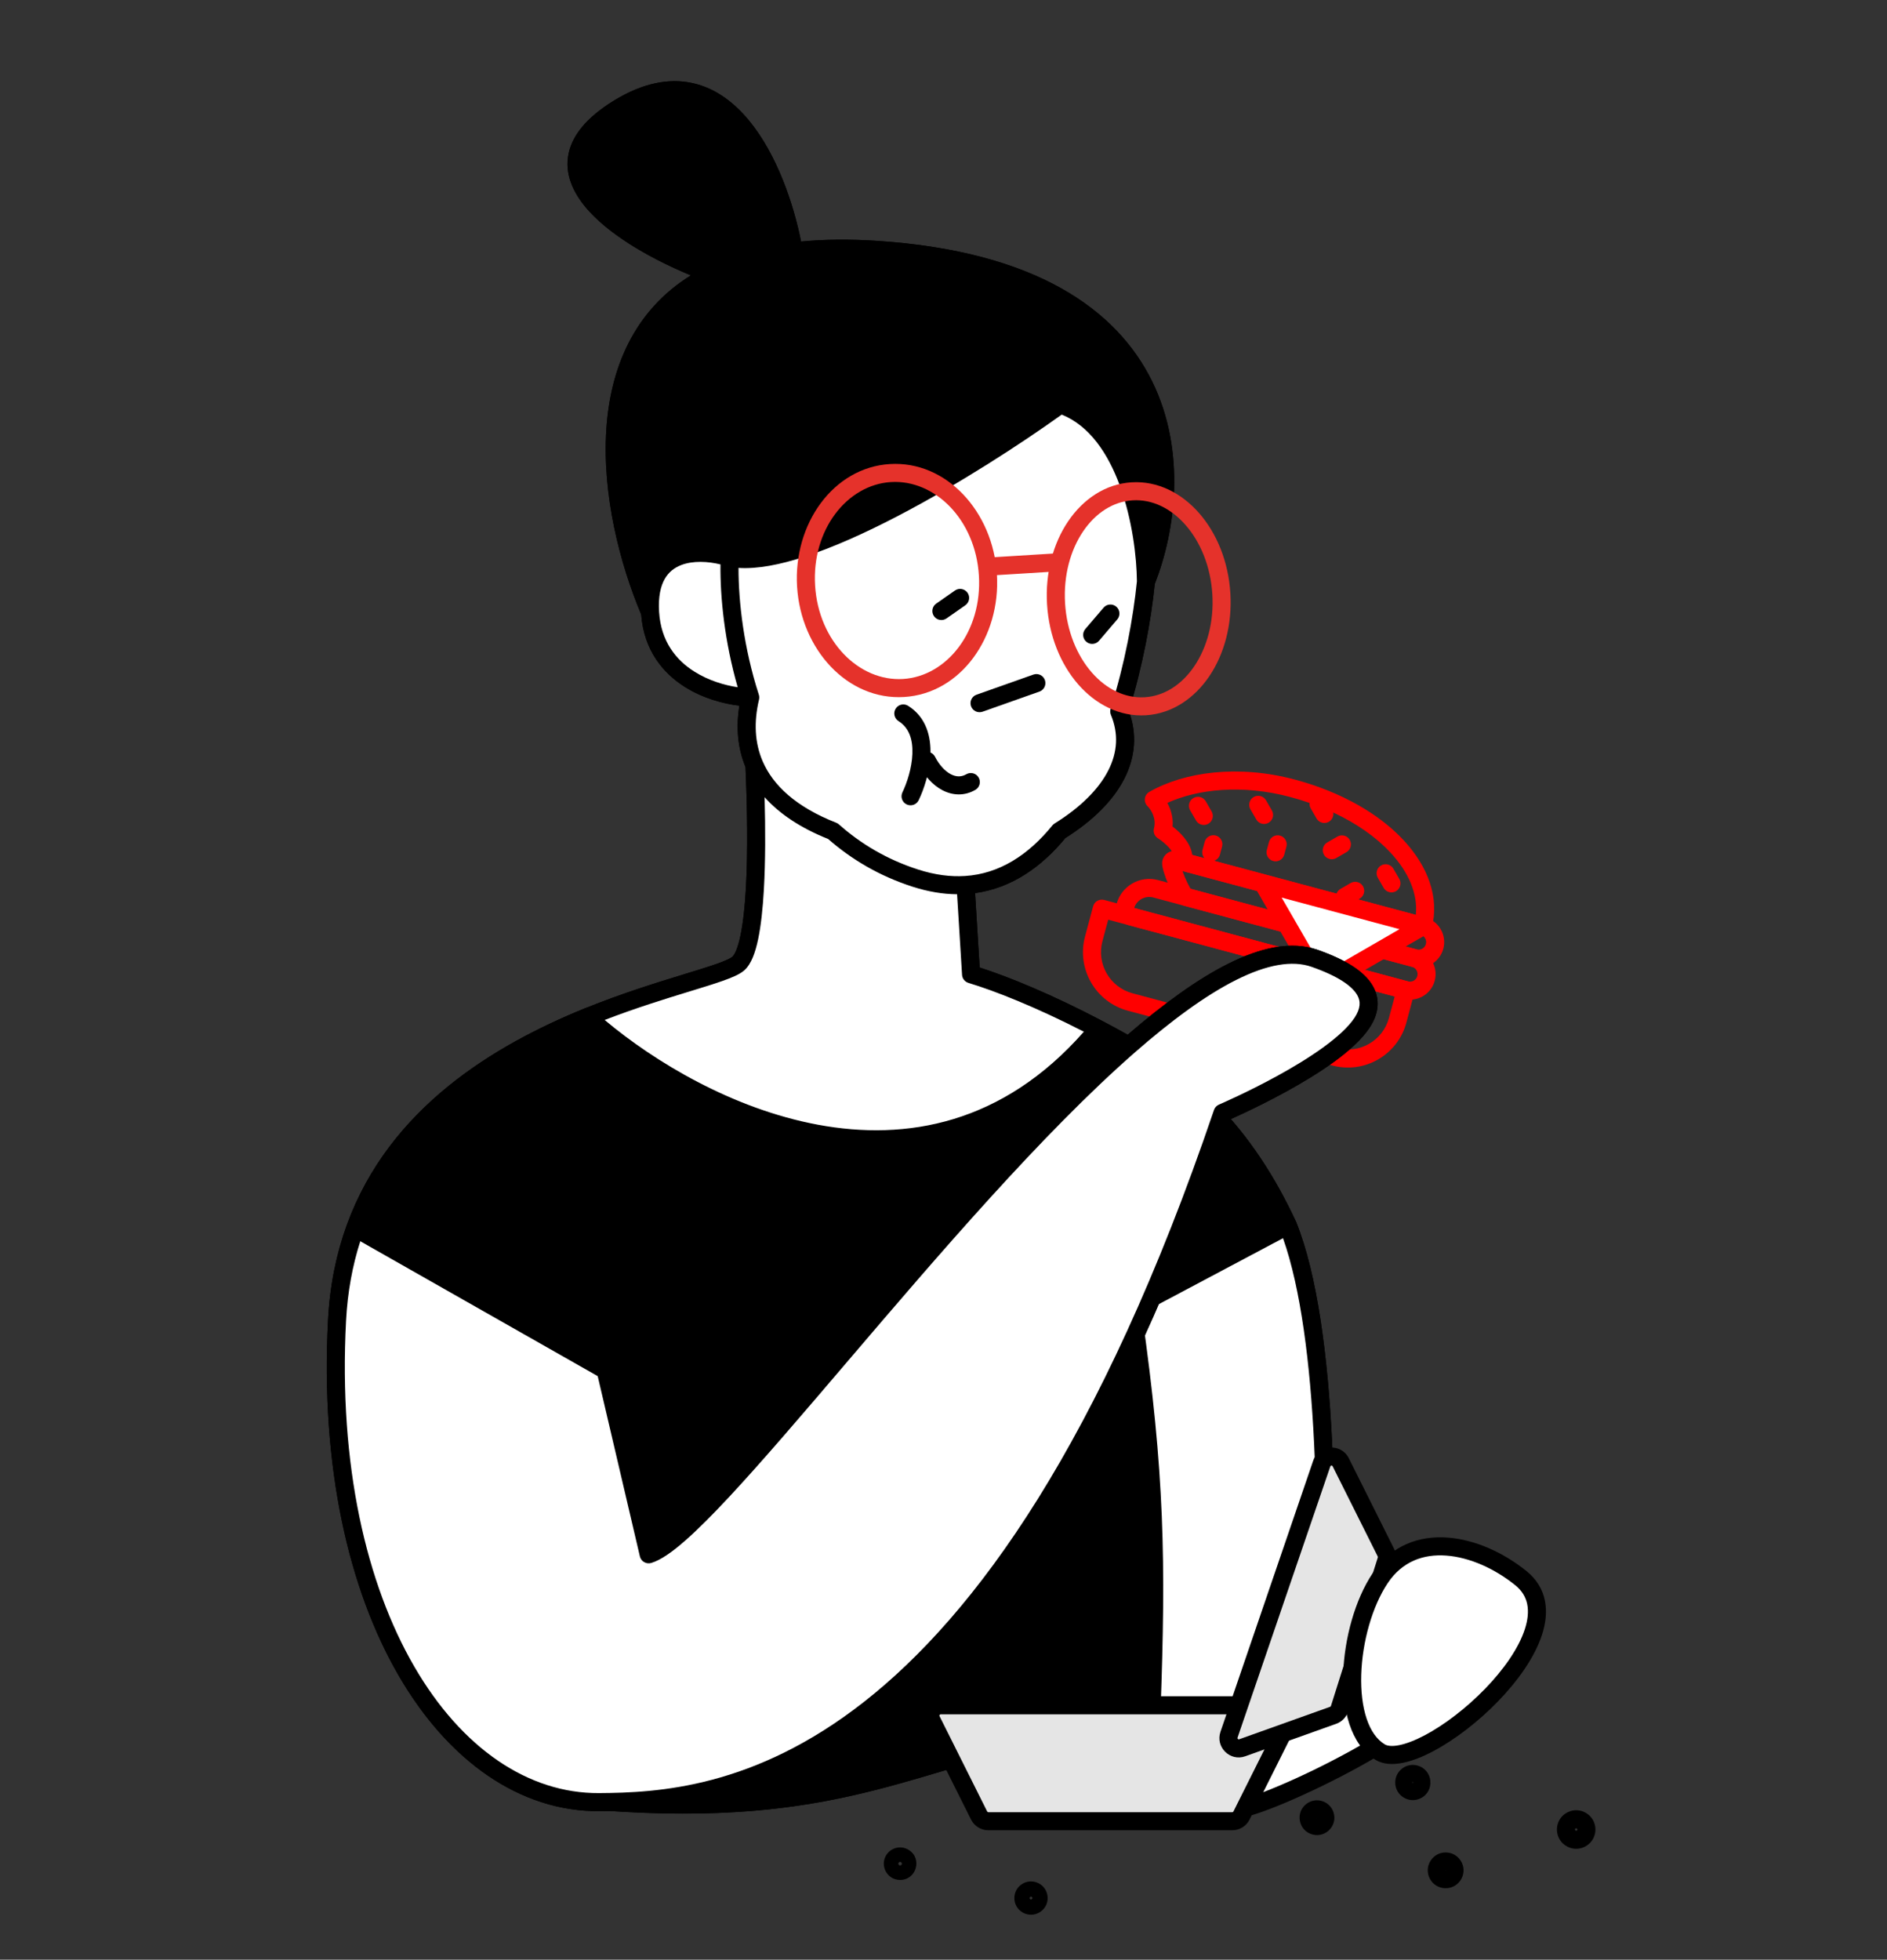 <svg width="183" height="190" viewBox="0 0 183 190" fill="none" xmlns="http://www.w3.org/2000/svg">
<rect x="0" y="0" width="183" height="190" fill="#333333" stroke="none"/>
<path d="M58.92 132.772C58.92 132.772 56.694 167.047 58.315 174.645C85.236 176.653 90.205 168.468 111.648 166.568C112.202 151.542 112.116 142.976 109.783 126.83L124.893 118.809C120.757 109.909 114.981 104.002 106.219 99.71C89.882 119.618 66.711 107.218 57.168 98.53C48.645 102.024 38.829 107.96 34.867 118.971L58.92 132.772Z" fill="black"/>
<path fill-rule="evenodd" clip-rule="evenodd" d="M56.836 97.72C57.149 97.592 57.507 97.655 57.757 97.883C62.448 102.153 70.484 107.324 79.308 108.983C88.069 110.631 97.606 108.827 105.543 99.155C105.8 98.842 106.239 98.746 106.604 98.925C115.547 103.305 121.466 109.36 125.686 118.441C125.692 118.454 125.698 118.468 125.704 118.481C127.787 123.634 128.788 131.71 129.183 139.759C129.58 147.839 129.369 156.012 128.972 161.432C128.851 163.083 128.582 164.322 128.122 165.227C127.64 166.176 126.956 166.741 126.107 167.017C125.318 167.273 124.443 167.258 123.619 167.207C123.358 167.191 123.099 167.171 122.84 167.152C122.231 167.105 121.616 167.057 120.943 167.057C117.542 167.055 114.504 167.194 111.741 167.438C111.736 167.439 111.731 167.439 111.726 167.44C110.719 167.529 109.749 167.632 108.812 167.747C104.613 168.264 101.068 169.028 97.804 169.883C95.654 170.447 93.624 171.051 91.605 171.652C90.168 172.08 88.737 172.506 87.271 172.915C86.146 173.229 85.006 173.531 83.831 173.814C77.319 175.384 69.764 176.376 58.25 175.517C57.863 175.488 57.541 175.207 57.459 174.827C57.032 172.825 56.87 169.168 56.851 164.901C56.831 160.602 56.958 155.592 57.135 150.827C57.312 146.061 57.54 141.534 57.724 138.199C57.816 136.531 57.896 135.161 57.954 134.207C57.977 133.82 57.997 133.502 58.012 133.26L34.431 119.73C34.063 119.518 33.9 119.074 34.044 118.674C38.134 107.307 48.244 101.243 56.836 97.72ZM58.92 132.773C59.793 132.829 59.793 132.829 59.793 132.83L59.769 133.214C59.753 133.466 59.73 133.838 59.701 134.313C59.643 135.264 59.563 136.631 59.471 138.295C59.288 141.623 59.061 146.14 58.884 150.892C58.707 155.646 58.582 160.629 58.601 164.893C58.618 168.724 58.753 171.903 59.054 173.821C70.27 174.597 77.57 173.565 83.943 171.985C84.914 171.744 85.863 171.491 86.801 171.229C88.227 170.831 89.633 170.413 91.055 169.989C93.095 169.381 95.167 168.764 97.376 168.186C100.671 167.323 104.266 166.548 108.521 166.02C109.261 165.928 110.021 165.844 110.802 165.768C111.322 151.251 111.201 142.758 108.917 126.955C108.865 126.59 109.047 126.23 109.373 126.057L109.375 126.056L123.744 118.429C119.818 110.332 114.441 104.854 106.447 100.802C98.134 110.569 88.114 112.42 78.984 110.703C70.01 109.016 61.897 103.892 56.994 99.549C48.853 102.962 39.855 108.571 35.947 118.582L59.355 132.014C59.645 132.18 59.815 132.496 59.793 132.83L58.92 132.773ZM124.426 120.048L110.737 127.315C112.943 142.782 113.066 151.341 112.558 165.614C115.107 165.416 117.883 165.305 120.944 165.307C121.687 165.307 122.41 165.363 123.043 165.411C123.285 165.43 123.515 165.448 123.727 165.461C124.544 165.511 125.122 165.497 125.566 165.353C125.95 165.228 126.279 164.991 126.562 164.434C126.867 163.834 127.113 162.865 127.227 161.304C127.619 155.951 127.828 147.849 127.435 139.844C127.065 132.293 126.162 124.936 124.426 120.048Z" fill="black"/>
<path d="M111.648 166.568C114.439 166.321 116.636 175.366 120.07 175.368C122.499 175.369 141.215 166.65 140.399 162.519C139.879 159.887 127.916 163.868 128.1 161.368C128.889 150.595 128.938 128.817 124.893 118.809L109.783 126.83C112.116 142.976 112.202 151.542 111.648 166.568Z" fill="white"/>
<path fill-rule="evenodd" clip-rule="evenodd" d="M56.836 97.72C57.149 97.592 57.507 97.655 57.757 97.883C62.448 102.153 70.484 107.324 79.308 108.983C88.069 110.631 97.606 108.827 105.543 99.155C105.8 98.842 106.239 98.746 106.604 98.925C115.547 103.305 121.466 109.36 125.686 118.441C125.692 118.454 125.698 118.468 125.704 118.481C127.787 123.634 128.788 131.71 129.183 139.759C129.575 147.751 129.374 155.835 128.985 161.255C129.152 161.306 129.441 161.35 129.886 161.358C130.884 161.375 132.249 161.216 133.736 161.042L133.884 161.025C135.382 160.85 136.989 160.667 138.258 160.706C138.888 160.725 139.516 160.799 140.033 161.002C140.567 161.211 141.113 161.62 141.257 162.349C141.428 163.211 141.068 164.048 140.579 164.755C140.077 165.481 139.336 166.219 138.469 166.942C136.729 168.392 134.335 169.9 131.875 171.259C129.407 172.622 126.838 173.854 124.727 174.748C123.672 175.194 122.722 175.56 121.95 175.816C121.222 176.058 120.535 176.243 120.069 176.243C118.813 176.242 117.809 175.421 117.037 174.531C116.245 173.618 115.523 172.426 114.866 171.322C114.817 171.24 114.769 171.159 114.721 171.078C114.1 170.033 113.537 169.085 112.976 168.386C112.677 168.013 112.413 167.756 112.184 167.602C111.962 167.453 111.819 167.431 111.726 167.44C103.226 168.193 97.372 169.935 91.605 171.652C90.168 172.08 88.737 172.506 87.271 172.915C79.901 174.971 71.826 176.53 58.25 175.517C57.863 175.488 57.541 175.207 57.459 174.827C57.032 172.825 56.87 169.168 56.851 164.901C56.831 160.602 56.958 155.592 57.135 150.827C57.312 146.061 57.54 141.534 57.724 138.199C57.816 136.531 57.896 135.161 57.954 134.207C57.977 133.82 57.997 133.502 58.012 133.26L34.431 119.73C34.063 119.518 33.9 119.074 34.044 118.674C38.134 107.307 48.244 101.243 56.836 97.72ZM58.92 132.773C59.793 132.829 59.793 132.829 59.793 132.83L59.769 133.214C59.753 133.466 59.73 133.838 59.701 134.313C59.643 135.264 59.563 136.631 59.471 138.295C59.288 141.623 59.061 146.14 58.884 150.892C58.707 155.646 58.582 160.629 58.601 164.893C58.618 168.724 58.753 171.903 59.054 173.821C71.992 174.716 79.717 173.205 86.801 171.229C88.227 170.831 89.633 170.413 91.055 169.989C96.666 168.318 102.521 166.574 110.802 165.768C111.322 151.251 111.201 142.758 108.917 126.955C108.865 126.59 109.047 126.23 109.373 126.057L123.744 118.429C119.818 110.332 114.441 104.854 106.447 100.802C98.134 110.569 88.114 112.42 78.984 110.703C70.01 109.016 61.897 103.892 56.994 99.549C48.853 102.962 39.855 108.571 35.947 118.582L59.355 132.014C59.645 132.18 59.815 132.496 59.793 132.83L58.92 132.773ZM124.426 120.048L110.737 127.315C112.955 142.861 113.067 151.428 112.551 165.833C112.768 165.914 112.971 166.023 113.158 166.148C113.596 166.442 113.989 166.851 114.341 167.291C114.983 168.092 115.609 169.146 116.209 170.155C116.263 170.246 116.316 170.337 116.37 170.427C117.04 171.554 117.686 172.608 118.359 173.384C119.051 174.182 119.609 174.493 120.07 174.493C120.212 174.493 120.641 174.407 121.399 174.155C122.112 173.919 123.016 173.571 124.045 173.136C126.101 172.266 128.615 171.06 131.029 169.727C133.449 168.39 135.733 166.944 137.348 165.597C138.159 164.922 138.765 164.301 139.14 163.759C139.513 163.22 139.57 162.886 139.544 162.709C139.524 162.692 139.481 162.665 139.394 162.631C139.158 162.538 138.768 162.472 138.206 162.455C137.091 162.421 135.622 162.584 134.087 162.763C134.014 162.772 133.94 162.78 133.867 162.789C132.445 162.955 130.975 163.127 129.856 163.107C129.28 163.097 128.681 163.037 128.204 162.829C127.955 162.721 127.687 162.549 127.49 162.273C127.281 161.981 127.202 161.643 127.227 161.304C127.619 155.951 127.828 147.848 127.435 139.844C127.065 132.293 126.162 124.936 124.426 120.048ZM139.558 162.724C139.557 162.725 139.553 162.721 139.549 162.712C139.557 162.72 139.559 162.724 139.558 162.724Z" fill="black"/>
<path d="M94.954 176.021L90.333 166.779C90.001 166.114 90.484 165.331 91.228 165.331H124.126C124.87 165.331 125.353 166.114 125.021 166.779L120.4 176.021C120.23 176.359 119.884 176.573 119.505 176.573H95.849C95.47 176.573 95.124 176.359 94.954 176.021Z" fill="#E5E5E5"/>
<path fill-rule="evenodd" clip-rule="evenodd" d="M91.228 166.206C91.135 166.206 91.074 166.304 91.116 166.387L95.737 175.629C95.758 175.672 95.801 175.698 95.849 175.698H119.505C119.552 175.698 119.596 175.672 119.617 175.629L124.238 166.387C124.279 166.304 124.219 166.206 124.126 166.206H91.228ZM89.55 167.17C88.927 165.923 89.834 164.456 91.228 164.456H124.126C125.52 164.456 126.426 165.923 125.803 167.17L121.182 176.412C120.865 177.047 120.215 177.448 119.505 177.448H95.849C95.138 177.448 94.489 177.047 94.171 176.412L89.55 167.17Z" fill="black"/>
<path d="M129.292 166.301L120.472 169.451C119.683 169.733 118.918 168.979 119.189 168.186L128.183 141.895C128.471 141.055 129.627 140.978 130.024 141.771L134.396 150.515C134.512 150.748 134.533 151.016 134.455 151.264L129.909 165.661C129.815 165.959 129.586 166.196 129.292 166.301Z" fill="#E5E5E5"/>
<path fill-rule="evenodd" clip-rule="evenodd" d="M127.355 141.611C127.894 140.038 130.063 139.892 130.807 141.38L130.024 141.771L130.807 141.38L135.179 150.124C135.396 150.56 135.436 151.063 135.29 151.527L130.743 165.924C130.566 166.484 130.138 166.928 129.586 167.125L120.766 170.275C119.287 170.804 117.853 169.389 118.361 167.903L127.355 141.611ZM129.051 142.117C129.04 142.125 129.024 142.14 129.011 142.178L120.017 168.469C120.005 168.503 120.008 168.524 120.011 168.539C120.016 168.557 120.027 168.579 120.047 168.599C120.067 168.618 120.089 168.629 120.108 168.634C120.122 168.638 120.143 168.639 120.177 168.627L128.997 165.477C129.034 165.464 129.063 165.435 129.074 165.397L133.621 151C133.631 150.969 133.628 150.936 133.613 150.907L129.241 142.163C129.224 142.127 129.206 142.114 129.193 142.107C129.177 142.098 129.152 142.092 129.121 142.094C129.091 142.096 129.067 142.106 129.051 142.117Z" fill="black"/>
<path fill-rule="evenodd" clip-rule="evenodd" d="M137.053 172.84C137.057 172.832 137.058 172.823 137.058 172.82C137.058 172.82 137.058 172.817 137.057 172.811C137.055 172.806 137.053 172.801 137.051 172.797C137.046 172.788 137.041 172.784 137.037 172.782C137.035 172.781 137.031 172.779 137.025 172.778C137.023 172.777 137.021 172.777 137.018 172.777C137.013 172.777 137.008 172.777 137.003 172.778C136.999 172.779 136.997 172.779 136.996 172.78C136.995 172.78 136.995 172.78 136.995 172.781C136.994 172.782 136.992 172.783 136.99 172.785C136.985 172.79 136.98 172.797 136.976 172.804C136.973 172.811 136.971 172.816 136.971 172.82C136.97 172.823 136.97 172.824 136.97 172.824C136.97 172.825 136.971 172.832 136.98 172.843C136.985 172.849 136.992 172.855 136.998 172.859C137.001 172.86 137.002 172.861 137.004 172.862C137.005 172.863 137.006 172.863 137.006 172.863C137.006 172.863 137.005 172.863 137.004 172.862C137.007 172.863 137.015 172.864 137.024 172.862C137.028 172.861 137.031 172.86 137.034 172.859C137.037 172.857 137.039 172.856 137.041 172.854C137.045 172.851 137.049 172.847 137.053 172.84ZM135.308 172.82C135.308 171.71 136.351 170.895 137.428 171.165C138.965 171.549 139.194 173.637 137.777 174.346C136.643 174.913 135.308 174.088 135.308 172.82ZM127.704 176.293C127.684 176.288 127.666 176.273 127.659 176.251L127.704 176.293ZM126.784 174.828C127.709 174.212 128.968 174.643 129.319 175.698C129.74 176.96 128.601 178.189 127.311 177.867C125.891 177.512 125.566 175.64 126.784 174.828ZM152.974 177.376C152.974 177.289 152.882 177.232 152.804 177.271C152.774 177.286 152.762 177.301 152.755 177.313C152.746 177.328 152.739 177.35 152.739 177.376C152.739 177.402 152.746 177.424 152.755 177.439C152.762 177.451 152.774 177.467 152.804 177.481C152.882 177.52 152.974 177.464 152.974 177.376ZM152.021 175.706C153.263 175.085 154.724 175.988 154.724 177.376C154.724 178.765 153.263 179.668 152.021 179.047C150.645 178.358 150.645 176.394 152.021 175.706ZM127.659 176.251C127.657 176.247 127.655 176.232 127.659 176.215L127.659 176.251ZM127.659 176.215C127.662 176.201 127.668 176.193 127.673 176.188L127.659 176.215ZM127.673 176.188C127.675 176.185 127.679 176.181 127.684 176.178L127.673 176.188ZM127.684 176.178C127.688 176.176 127.693 176.174 127.699 176.172L127.684 176.178ZM127.699 176.172C127.716 176.167 127.73 176.168 127.735 176.169L127.699 176.172ZM87.29 180.862C87.335 180.862 87.379 180.844 87.412 180.811C87.431 180.793 87.451 180.758 87.459 180.716C87.465 180.678 87.459 180.646 87.45 180.623C87.44 180.599 87.422 180.573 87.39 180.551C87.389 180.55 87.387 180.548 87.385 180.547C87.351 180.525 87.315 180.516 87.29 180.516C87.266 180.516 87.222 180.527 87.182 180.558C87.178 180.562 87.174 180.565 87.17 180.569C87.144 180.593 87.131 180.619 87.125 180.639C87.118 180.662 87.115 180.696 87.128 180.738C87.144 180.786 87.174 180.819 87.194 180.833C87.224 180.852 87.257 180.862 87.29 180.862ZM86.175 179.574C86.707 179.042 87.54 178.959 88.165 179.377C89.464 180.242 88.851 182.266 87.29 182.266C85.885 182.266 85.181 180.567 86.175 179.574ZM140.21 181.344C140.21 181.344 140.21 181.343 140.21 181.343C140.211 181.343 140.211 181.343 140.211 181.343C140.211 181.34 140.212 181.336 140.212 181.333M140.21 181.344C140.21 181.344 140.21 181.344 140.21 181.344C140.208 181.346 140.206 181.347 140.204 181.348C140.202 181.349 140.2 181.35 140.199 181.35L140.198 181.35L140.197 181.35C140.196 181.35 140.195 181.349 140.192 181.348C140.191 181.348 140.19 181.347 140.189 181.346C140.188 181.346 140.187 181.345 140.186 181.344C140.186 181.344 140.186 181.344 140.186 181.344C140.186 181.344 140.186 181.343 140.186 181.343C140.186 181.343 140.186 181.343 140.186 181.343C140.185 181.342 140.185 181.341 140.185 181.339C140.184 181.337 140.184 181.335 140.184 181.333C140.184 181.33 140.184 181.328 140.185 181.327C140.185 181.327 140.185 181.327 140.186 181.326C140.186 181.326 140.188 181.325 140.189 181.324C140.192 181.322 140.195 181.321 140.198 181.32C140.201 181.321 140.204 181.322 140.207 181.324C140.209 181.325 140.21 181.326 140.211 181.326C140.211 181.327 140.211 181.327 140.212 181.327M138.755 180.373C139.441 179.343 140.955 179.343 141.641 180.373C142.41 181.525 141.583 183.069 140.198 183.069C138.813 183.069 137.986 181.525 138.755 180.373ZM100.06 184.136C100.096 184.112 100.121 184.072 100.121 184.024C100.121 183.961 100.08 183.913 100.028 183.895C99.991 183.883 99.948 183.886 99.91 183.911C99.895 183.922 99.874 183.943 99.862 183.973C99.854 183.991 99.851 184.009 99.85 184.024C99.85 184.03 99.851 184.036 99.852 184.042C99.854 184.06 99.862 184.083 99.879 184.105C99.9 184.13 99.925 184.146 99.943 184.152C99.985 184.166 100.027 184.158 100.06 184.136ZM98.371 184.024C98.371 182.921 99.45 182.143 100.496 182.492C101.771 182.917 101.999 184.622 100.881 185.367C99.808 186.083 98.371 185.313 98.371 184.024Z" fill="black"/>
<path d="M147.498 153.009C143.354 149.655 137.059 148.192 133.847 153.009C130.635 157.827 129.832 167.463 133.847 169.872C137.862 172.281 154.083 158.34 147.498 153.009Z" fill="white"/>
<path fill-rule="evenodd" clip-rule="evenodd" d="M140.387 149.072C143.098 149.271 145.872 150.568 148.048 152.329C149.024 153.119 149.604 154.097 149.824 155.19C150.041 156.266 149.9 157.396 149.54 158.503C148.824 160.701 147.187 162.981 145.276 164.952C143.355 166.933 141.085 168.676 139.01 169.776C137.974 170.325 136.954 170.733 136.026 170.916C135.117 171.096 134.168 171.085 133.397 170.622C132.155 169.877 131.351 168.613 130.871 167.175C130.391 165.733 130.21 164.044 130.262 162.317C130.366 158.879 131.403 155.098 133.119 152.524C134.929 149.81 137.634 148.87 140.387 149.072ZM140.259 150.818C138.025 150.654 135.977 151.391 134.575 153.495C133.079 155.739 132.108 159.184 132.011 162.37C131.963 163.956 132.134 165.429 132.531 166.622C132.93 167.818 133.532 168.662 134.297 169.122C134.53 169.261 134.966 169.342 135.687 169.199C136.389 169.06 137.243 168.732 138.19 168.23C140.08 167.228 142.206 165.604 144.019 163.734C145.842 161.855 147.277 159.801 147.876 157.961C148.173 157.049 148.25 156.234 148.109 155.536C147.972 154.856 147.618 154.232 146.947 153.69C144.98 152.097 142.535 150.985 140.259 150.818Z" fill="black"/>
<path fill-rule="evenodd" clip-rule="evenodd" d="M112.749 83.363C112.95 82.698 113.633 82.356 114.264 82.525L138.217 88.944C139.541 89.298 140.326 90.659 139.972 91.982C139.617 93.306 138.257 94.091 136.933 93.737L114.813 87.809C114.606 87.754 114.46 87.643 114.384 87.577C114.297 87.504 114.226 87.424 114.17 87.354C114.059 87.216 113.954 87.051 113.86 86.89C113.671 86.561 113.475 86.15 113.303 85.745C113.131 85.338 112.973 84.913 112.864 84.55C112.81 84.371 112.763 84.19 112.734 84.025C112.72 83.944 112.707 83.851 112.704 83.755C112.7 83.672 112.701 83.525 112.749 83.363ZM114.673 84.447C114.744 84.642 114.826 84.852 114.915 85.062C115.07 85.428 115.234 85.769 115.376 86.014C115.414 86.081 115.447 86.134 115.475 86.175L137.386 92.046C137.776 92.151 138.177 91.919 138.281 91.529C138.386 91.139 138.154 90.738 137.764 90.634L114.673 84.447Z" fill="#FF0000"/>
<path fill-rule="evenodd" clip-rule="evenodd" d="M108.282 87.647C108.751 85.896 110.552 84.856 112.304 85.325L137.386 92.046C138.71 92.401 139.495 93.761 139.14 95.085C138.786 96.408 137.425 97.194 136.102 96.839L109.468 89.703C108.573 89.463 108.042 88.543 108.282 87.647ZM109.992 88.031L136.555 95.149C136.945 95.253 137.346 95.022 137.45 94.632C137.555 94.242 137.323 93.841 136.933 93.737L111.851 87.016C111.056 86.803 110.239 87.255 109.992 88.031Z" fill="#FF0000"/>
<path fill-rule="evenodd" clip-rule="evenodd" d="M106.009 87.87C106.134 87.403 106.614 87.126 107.081 87.251L136.555 95.149C137.022 95.274 137.299 95.754 137.173 96.22L136.389 99.147C135.549 102.281 132.328 104.141 129.194 103.301L109.379 97.992C106.245 97.152 104.385 93.931 105.225 90.796L106.009 87.87ZM107.473 89.168L106.915 91.249C106.326 93.45 107.632 95.712 109.832 96.302L129.647 101.611C131.847 102.2 134.109 100.895 134.699 98.694L135.257 96.612L107.473 89.168Z" fill="#FF0000"/>
<path d="M128.156 95.467L137.991 89.789L122.478 85.632L128.156 95.467Z" fill="white"/>
<path fill-rule="evenodd" clip-rule="evenodd" d="M111.461 76.776C114.817 74.847 120.052 74.1 125.591 75.585C130.083 76.788 133.742 78.907 136.113 81.451C138.482 83.993 139.631 87.046 138.836 90.015C138.776 90.239 138.629 90.43 138.428 90.547L128.594 96.225C128.393 96.341 128.154 96.372 127.93 96.312C127.705 96.252 127.514 96.105 127.398 95.904L121.902 86.384L114.495 84.399C114.029 84.274 113.752 83.794 113.877 83.327C113.931 83.123 113.859 82.785 113.479 82.313C113.122 81.869 112.63 81.485 112.295 81.277C111.967 81.074 111.811 80.68 111.911 80.307C112.169 79.346 111.611 78.47 111.294 78.168C111.094 77.978 110.996 77.704 111.028 77.43C111.061 77.156 111.222 76.913 111.461 76.776ZM124.292 87.024L128.476 94.272L135.724 90.087L124.292 87.024ZM137.305 88.699L131.726 87.204L131.863 87.125C132.282 86.883 132.425 86.348 132.183 85.93C131.942 85.511 131.407 85.368 130.988 85.609L130.005 86.177C129.818 86.285 129.686 86.451 129.619 86.64L117.74 83.457C118.01 83.367 118.23 83.148 118.31 82.853L118.517 82.077C118.642 81.61 118.365 81.13 117.899 81.005C117.432 80.88 116.952 81.157 116.827 81.624L116.619 82.4C116.54 82.695 116.622 82.995 116.81 83.208L115.625 82.89C115.539 82.224 115.184 81.641 114.843 81.216C114.498 80.787 114.086 80.416 113.714 80.133C113.797 79.235 113.538 78.442 113.208 77.845C116.132 76.51 120.463 76.022 125.138 77.275C125.778 77.447 126.398 77.637 126.996 77.845C126.978 78.021 127.014 78.204 127.109 78.369L127.677 79.353C127.918 79.771 128.454 79.914 128.872 79.673C129.196 79.486 129.355 79.124 129.299 78.776C131.6 79.848 133.475 81.188 134.833 82.645C136.668 84.614 137.509 86.731 137.305 88.699ZM121.584 77.27C122.003 77.029 122.538 77.172 122.779 77.591L123.347 78.574C123.589 78.993 123.445 79.528 123.027 79.769C122.608 80.011 122.073 79.868 121.832 79.449L121.264 78.466C121.022 78.047 121.166 77.512 121.584 77.27ZM115.739 77.367C116.158 77.125 116.693 77.269 116.934 77.687L117.502 78.67C117.744 79.089 117.6 79.624 117.182 79.866C116.763 80.107 116.228 79.964 115.987 79.545L115.419 78.562C115.177 78.144 115.321 77.608 115.739 77.367ZM130.896 81.428C131.137 81.846 130.994 82.382 130.575 82.623L129.592 83.191C129.173 83.433 128.638 83.289 128.397 82.871C128.155 82.452 128.298 81.917 128.717 81.675L129.7 81.108C130.119 80.866 130.654 81.009 130.896 81.428ZM124.136 81.014C124.603 81.139 124.88 81.619 124.755 82.086L124.547 82.861C124.422 83.328 123.942 83.605 123.476 83.48C123.009 83.355 122.732 82.875 122.857 82.408L123.065 81.633C123.19 81.166 123.67 80.889 124.136 81.014ZM133.939 83.906C134.357 83.664 134.892 83.808 135.134 84.226L135.702 85.21C135.943 85.628 135.8 86.163 135.381 86.405C134.963 86.647 134.428 86.503 134.186 86.085L133.618 85.101C133.377 84.683 133.52 84.147 133.939 83.906Z" fill="#FF0000"/>
<path d="M102.832 39.216C109.402 41.385 111.103 51.578 111.133 56.403C115.081 46.505 115.385 26.213 85.012 24.225C82.018 24.029 79.35 24.091 76.976 24.375C73.85 24.748 71.236 25.505 69.066 26.561C56.161 32.839 58.93 49.691 63.045 59.37C62.649 52.958 68.025 53.163 70.763 54.066C77.934 55.555 95.13 44.786 102.832 39.216Z" fill="black"/>
<path d="M60.029 10.48C49.485 16.923 61.66 23.885 69.066 26.561C71.236 25.505 73.85 24.748 76.976 24.375C75.72 17.058 70.572 4.037 60.029 10.48Z" fill="black"/>
<path d="M58.728 132.847L62.907 150.694C68.797 148.947 91.392 117.209 109.472 101.384C108.455 100.807 107.46 100.265 106.494 99.757C89.991 119.674 66.608 107.287 56.98 98.604C48.374 102.104 38.462 108.046 34.456 119.059L58.728 132.847Z" fill="black"/>
<path fill-rule="evenodd" clip-rule="evenodd" d="M66.763 9.759C65.048 9.389 62.977 9.704 60.485 11.227C57.947 12.777 56.99 14.232 56.817 15.457C56.645 16.682 57.213 17.986 58.46 19.34C60.887 21.977 65.405 24.267 69.022 25.613C70.997 24.698 73.293 24.022 75.946 23.629C75.238 20.15 73.721 15.761 71.309 12.823C70.007 11.237 68.495 10.134 66.763 9.759ZM77.688 23.418C76.962 19.77 75.358 14.997 72.662 11.713C71.201 9.934 69.371 8.533 67.133 8.049C64.879 7.562 62.352 8.035 59.572 9.733C56.838 11.404 55.363 13.236 55.084 15.213C54.806 17.188 55.767 19 57.172 20.526C59.55 23.108 63.559 25.277 67.001 26.699C61.422 30.156 59.183 35.773 58.8 41.633C58.385 47.96 60.115 54.667 62.182 59.576C62.443 63.023 64.273 65.256 66.433 66.611C68.178 67.706 70.142 68.235 71.706 68.419C71.368 70.48 71.525 72.494 72.296 74.361C72.468 78.283 72.534 82.601 72.334 86.136C72.232 87.93 72.063 89.495 71.812 90.694C71.687 91.293 71.546 91.777 71.394 92.143C71.237 92.522 71.097 92.702 71.015 92.771C70.954 92.823 70.809 92.916 70.531 93.044C70.264 93.167 69.92 93.302 69.497 93.451C68.677 93.74 67.623 94.063 66.367 94.448L66.243 94.486C63.638 95.285 60.259 96.326 56.65 97.794C47.977 101.32 37.77 107.389 33.634 118.76C32.63 121.519 31.989 124.578 31.812 127.972C31.067 142.225 33.82 154.1 38.651 162.435C43.478 170.764 50.447 175.643 58.099 175.596C63.953 175.561 73.771 175.094 84.903 166.352C95.959 157.67 108.217 140.899 119.265 108.543C119.303 108.526 119.344 108.508 119.387 108.489C119.692 108.352 120.13 108.154 120.664 107.902C121.73 107.4 123.182 106.687 124.722 105.841C126.26 104.998 127.9 104.015 129.336 102.974C130.757 101.944 132.047 100.81 132.817 99.647C133.226 99.031 133.519 98.354 133.589 97.631C133.66 96.893 133.492 96.163 133.064 95.475C132.239 94.148 130.489 93.037 127.773 92.086C125.224 91.193 122.236 91.872 119.107 93.439C116.091 94.949 112.793 97.358 109.364 100.319C108.526 99.85 107.704 99.404 106.901 98.982C102.032 96.422 97.856 94.715 95.008 93.801L94.563 86.59C98.11 86.101 101.005 84.055 103.322 81.248C105.985 79.57 107.959 77.617 109.044 75.484C110.11 73.388 110.298 71.147 109.47 68.937C110.827 64.569 111.631 60.133 111.991 56.612C113.992 51.522 115.076 43.766 111.728 36.961C108.318 30.032 100.453 24.358 85.069 23.352C82.365 23.175 79.912 23.204 77.688 23.418ZM111.599 51.772C112.482 47.462 112.417 42.326 110.158 37.734C107.113 31.546 99.944 26.079 84.955 25.098C82.006 24.905 79.392 24.967 77.08 25.243C74.035 25.607 71.518 26.341 69.449 27.347C63.362 30.308 60.939 35.748 60.546 41.747C60.233 46.527 61.221 51.597 62.652 55.865C62.737 55.66 62.832 55.464 62.937 55.278C63.54 54.212 64.43 53.541 65.411 53.159C67.296 52.425 69.525 52.746 70.986 53.219C72.545 53.527 74.765 53.193 77.447 52.325C80.124 51.458 83.138 50.101 86.195 48.512C92.306 45.334 98.493 41.274 102.319 38.507C102.547 38.342 102.839 38.297 103.106 38.385C106.774 39.596 108.974 43.002 110.257 46.513C110.893 48.255 111.324 50.076 111.599 51.772ZM69.872 54.721C68.674 54.427 67.205 54.339 66.046 54.79C65.391 55.045 64.84 55.469 64.46 56.14C64.075 56.821 63.826 57.83 63.918 59.316C64.096 62.194 65.564 64.001 67.363 65.129C68.719 65.98 70.259 66.436 71.542 66.631C70.267 62.203 69.835 57.904 69.872 54.721ZM71.62 55.061C71.616 58.343 72.129 62.83 73.591 67.351C73.641 67.504 73.647 67.667 73.61 67.823C73.092 69.997 73.188 72.022 73.966 73.818C74.974 76.144 77.194 78.24 81.096 79.767C81.192 79.805 81.281 79.859 81.358 79.928C83.466 81.801 85.999 83.325 89.038 84.303C90.685 84.833 92.196 85.019 93.583 84.931C96.941 84.717 99.738 82.879 102.057 80.03C102.118 79.955 102.192 79.89 102.274 79.839C104.83 78.249 106.573 76.481 107.484 74.691C108.381 72.927 108.489 71.114 107.735 69.307C107.656 69.116 107.646 68.903 107.709 68.706C109.091 64.34 109.903 59.871 110.257 56.362C110.238 54.023 109.813 50.399 108.613 47.114C107.453 43.939 105.643 41.271 102.967 40.196C99.07 42.989 93.01 46.94 87.002 50.064C83.9 51.677 80.79 53.082 77.986 53.99C75.664 54.741 73.463 55.183 71.62 55.061ZM92.817 86.701C91.448 86.691 90.01 86.454 88.502 85.969C85.277 84.931 82.57 83.319 80.312 81.34C77.633 80.271 75.59 78.902 74.151 77.29C74.234 80.364 74.235 83.516 74.081 86.236C73.977 88.067 73.801 89.73 73.525 91.052C73.387 91.712 73.219 92.311 73.01 92.814C72.807 93.302 72.536 93.775 72.15 94.104C71.905 94.312 71.587 94.485 71.262 94.634C70.926 94.789 70.525 94.944 70.079 95.101C69.224 95.403 68.138 95.736 66.904 96.114L66.756 96.159C64.481 96.857 61.667 97.724 58.64 98.889C63.471 102.948 71.051 107.51 79.319 109.045C87.909 110.641 97.239 108.979 105.114 100.026C100.406 97.614 96.462 96.062 93.919 95.295C93.569 95.189 93.321 94.876 93.299 94.511L92.817 86.701ZM106.707 100.86C98.313 110.623 88.206 112.476 78.999 110.766C69.941 109.083 61.753 103.962 56.807 99.621C48.583 103.039 39.492 108.655 35.54 118.668L59.16 132.086C59.373 132.207 59.525 132.41 59.58 132.648L63.511 149.433C63.986 149.133 64.575 148.683 65.281 148.065C66.465 147.028 67.878 145.608 69.485 143.882C72.636 140.497 76.475 135.998 80.704 131.042L80.952 130.751C89.293 120.976 99.11 109.494 107.97 101.546C107.545 101.311 107.123 101.083 106.707 100.86ZM34.941 120.341C34.191 122.674 33.707 125.239 33.559 128.064C32.828 142.06 35.542 153.581 40.165 161.558C44.791 169.54 51.264 173.888 58.088 173.846C63.764 173.812 73.128 173.374 83.822 164.976C94.551 156.55 106.711 140.037 117.733 107.614C117.813 107.379 117.989 107.189 118.217 107.091L118.219 107.091L118.245 107.079L118.333 107.041C118.411 107.007 118.526 106.957 118.674 106.891C118.969 106.759 119.397 106.565 119.918 106.319C120.962 105.828 122.38 105.13 123.88 104.307C125.383 103.483 126.954 102.54 128.31 101.557C129.681 100.563 130.765 99.577 131.359 98.68C131.66 98.226 131.813 97.821 131.847 97.463C131.88 97.121 131.811 96.772 131.578 96.399C131.082 95.602 129.821 94.657 127.195 93.737C125.319 93.08 122.874 93.51 119.89 95.004C116.93 96.486 113.598 98.936 110.049 102.043C101.066 109.905 90.941 121.741 82.284 131.887L82.016 132.2C77.803 137.138 73.943 141.661 70.765 145.074C69.143 146.817 67.684 148.286 66.434 149.381C65.218 150.446 64.094 151.255 63.156 151.533C62.925 151.602 62.676 151.572 62.468 151.451C62.26 151.33 62.11 151.128 62.055 150.894L57.964 133.419L34.941 120.341Z" fill="black"/>
<path d="M111.133 56.403C111.103 51.578 109.402 41.385 102.832 39.216C95.13 44.786 77.934 55.555 70.763 54.066C70.643 57.493 71.113 62.534 72.759 67.62C72.206 69.939 72.296 72.162 73.164 74.165C74.291 76.768 76.73 78.998 80.777 80.582C82.971 82.532 85.61 84.119 88.77 85.136C90.51 85.696 92.131 85.9 93.638 85.804C97.315 85.57 100.318 83.554 102.736 80.582C108.018 77.297 110.259 73.085 108.543 68.97C109.952 64.521 110.776 59.971 111.133 56.403Z" fill="white"/>
<path d="M72.759 67.62C71.113 62.534 70.643 57.493 70.763 54.066C68.025 53.163 62.649 52.958 63.045 59.37C63.44 65.781 69.686 67.542 72.759 67.62Z" fill="white"/>
<path d="M93.638 85.804C92.131 85.9 90.51 85.696 88.77 85.136C85.61 84.119 82.971 82.532 80.777 80.582C76.73 78.998 74.291 76.768 73.164 74.165C73.517 82.116 73.453 91.846 71.583 93.437C70.359 94.479 64.119 95.701 56.98 98.604C66.608 107.287 89.991 119.674 106.494 99.757C101.319 97.035 96.953 95.296 94.172 94.457L93.638 85.804Z" fill="white"/>
<path d="M32.686 128.018C31.21 156.267 43.618 174.81 58.093 174.721C69.623 174.651 96.459 172.914 118.561 107.896C118.561 107.896 129.359 103.282 132.088 99.164C133.506 97.024 132.826 94.782 127.484 92.911C123.059 91.361 116.618 95.13 109.472 101.384C91.392 117.209 68.797 148.947 62.907 150.694L58.728 132.847L34.456 119.059C33.483 121.734 32.858 124.707 32.686 128.018Z" fill="white"/>
<path fill-rule="evenodd" clip-rule="evenodd" d="M66.763 9.759C65.048 9.389 62.977 9.704 60.485 11.227C57.947 12.777 56.99 14.232 56.817 15.457C56.645 16.682 57.213 17.986 58.46 19.34C60.887 21.977 65.405 24.267 69.022 25.613C70.997 24.698 73.293 24.022 75.946 23.629C75.238 20.15 73.721 15.761 71.309 12.823C70.007 11.237 68.495 10.134 66.763 9.759ZM77.688 23.418C76.962 19.77 75.358 14.997 72.662 11.713C71.201 9.934 69.371 8.533 67.133 8.049C64.879 7.562 62.352 8.035 59.572 9.733C56.838 11.404 55.363 13.236 55.084 15.213C54.806 17.188 55.767 19 57.172 20.526C59.55 23.108 63.559 25.277 67.001 26.699C61.422 30.156 59.183 35.773 58.8 41.633C58.385 47.96 60.115 54.667 62.182 59.576C62.443 63.023 64.273 65.256 66.433 66.611C68.178 67.706 70.142 68.235 71.706 68.419C71.368 70.48 71.525 72.494 72.296 74.361C72.468 78.283 72.534 82.601 72.334 86.136C72.232 87.93 72.063 89.495 71.812 90.694C71.687 91.293 71.546 91.777 71.394 92.143C71.237 92.522 71.097 92.702 71.015 92.771C70.954 92.823 70.809 92.916 70.531 93.044C70.264 93.167 69.92 93.302 69.497 93.451C68.677 93.74 67.623 94.063 66.367 94.448L66.243 94.486C63.638 95.285 60.259 96.326 56.65 97.794C47.977 101.32 37.77 107.389 33.634 118.76C32.63 121.519 31.989 124.578 31.812 127.972C31.067 142.225 33.82 154.1 38.651 162.435C43.478 170.764 50.447 175.643 58.099 175.596C63.953 175.561 73.771 175.094 84.903 166.352C95.959 157.67 108.217 140.899 119.265 108.543C119.303 108.526 119.344 108.508 119.387 108.489C119.692 108.352 120.13 108.154 120.664 107.902C121.73 107.4 123.182 106.687 124.722 105.841C126.26 104.998 127.9 104.015 129.336 102.974C130.757 101.944 132.047 100.81 132.817 99.647C133.226 99.031 133.519 98.354 133.589 97.631C133.66 96.893 133.492 96.163 133.064 95.475C132.239 94.148 130.489 93.037 127.773 92.086C125.224 91.193 122.236 91.872 119.107 93.439C116.091 94.949 112.793 97.358 109.364 100.319C108.526 99.85 107.704 99.404 106.901 98.982C102.032 96.422 97.856 94.715 95.008 93.801L94.563 86.59C98.11 86.101 101.005 84.055 103.322 81.248C105.985 79.57 107.959 77.617 109.044 75.484C110.11 73.388 110.298 71.147 109.47 68.937C110.827 64.569 111.631 60.133 111.991 56.612C113.992 51.522 115.076 43.766 111.728 36.961C108.318 30.032 100.453 24.358 85.069 23.352C82.365 23.175 79.912 23.204 77.688 23.418ZM111.599 51.772C112.482 47.462 112.417 42.326 110.158 37.734C107.113 31.546 99.944 26.079 84.955 25.098C82.006 24.905 79.392 24.967 77.08 25.243C74.035 25.607 71.518 26.341 69.449 27.347C63.362 30.308 60.939 35.748 60.546 41.747C60.233 46.527 61.221 51.597 62.652 55.865C62.737 55.66 62.832 55.464 62.937 55.278C63.54 54.212 64.43 53.541 65.411 53.159C67.296 52.425 69.525 52.746 70.986 53.219C72.545 53.527 74.765 53.193 77.447 52.325C80.124 51.458 83.138 50.101 86.195 48.512C92.306 45.334 98.493 41.274 102.319 38.507C102.547 38.342 102.839 38.297 103.106 38.385C106.774 39.596 108.974 43.002 110.257 46.513C110.893 48.255 111.324 50.076 111.599 51.772ZM69.872 54.721C68.674 54.427 67.205 54.339 66.046 54.79C65.391 55.045 64.84 55.469 64.46 56.14C64.075 56.821 63.826 57.83 63.918 59.316C64.096 62.194 65.564 64.001 67.363 65.129C68.719 65.98 70.259 66.436 71.542 66.631C70.267 62.203 69.835 57.904 69.872 54.721ZM71.62 55.061C71.616 58.343 72.129 62.83 73.591 67.351C73.641 67.504 73.647 67.667 73.61 67.823C73.092 69.997 73.188 72.022 73.966 73.818C74.974 76.144 77.194 78.24 81.096 79.767C81.192 79.805 81.281 79.859 81.358 79.928C83.466 81.801 85.999 83.325 89.038 84.303C90.685 84.833 92.196 85.019 93.583 84.931C96.941 84.717 99.738 82.879 102.057 80.03C102.118 79.955 102.192 79.89 102.274 79.839C104.83 78.249 106.573 76.481 107.484 74.691C108.381 72.927 108.489 71.114 107.735 69.307C107.656 69.116 107.646 68.903 107.709 68.706C109.091 64.34 109.903 59.871 110.257 56.362C110.238 54.023 109.813 50.399 108.613 47.114C107.453 43.939 105.643 41.271 102.967 40.196C99.07 42.989 93.01 46.94 87.002 50.064C83.9 51.677 80.79 53.082 77.986 53.99C75.664 54.741 73.463 55.183 71.62 55.061ZM92.817 86.701C91.448 86.691 90.01 86.454 88.502 85.969C85.277 84.931 82.57 83.319 80.312 81.34C77.633 80.271 75.59 78.902 74.151 77.29C74.234 80.364 74.235 83.516 74.081 86.236C73.977 88.067 73.801 89.73 73.525 91.052C73.387 91.712 73.219 92.311 73.01 92.814C72.807 93.302 72.536 93.775 72.15 94.104C71.905 94.312 71.587 94.485 71.262 94.634C70.926 94.789 70.525 94.944 70.079 95.101C69.224 95.403 68.138 95.736 66.904 96.114L66.756 96.159C64.481 96.857 61.667 97.724 58.64 98.889C63.471 102.948 71.051 107.51 79.319 109.045C87.909 110.641 97.239 108.979 105.114 100.026C100.406 97.614 96.462 96.062 93.919 95.295C93.569 95.189 93.321 94.876 93.299 94.511L92.817 86.701ZM106.707 100.86C98.313 110.623 88.206 112.476 78.999 110.766C69.941 109.083 61.753 103.962 56.807 99.621C48.583 103.039 39.492 108.655 35.54 118.668L59.16 132.086C59.373 132.207 59.525 132.41 59.58 132.648L63.511 149.433C63.986 149.133 64.575 148.683 65.281 148.065C66.465 147.028 67.878 145.608 69.485 143.882C72.636 140.497 76.475 135.998 80.704 131.042L80.952 130.751C89.293 120.976 99.11 109.494 107.97 101.546C107.545 101.311 107.123 101.083 106.707 100.86ZM34.941 120.341C34.191 122.674 33.707 125.239 33.559 128.064C32.828 142.06 35.542 153.581 40.165 161.558C44.791 169.54 51.264 173.888 58.088 173.846C63.764 173.812 73.128 173.374 83.822 164.976C94.551 156.55 106.711 140.037 117.733 107.614C117.813 107.379 117.989 107.189 118.217 107.091L118.219 107.091L118.245 107.079L118.333 107.041C118.411 107.007 118.526 106.957 118.674 106.891C118.969 106.759 119.397 106.565 119.918 106.319C120.962 105.828 122.38 105.13 123.88 104.307C125.383 103.483 126.954 102.54 128.31 101.557C129.681 100.563 130.765 99.577 131.359 98.68C131.66 98.226 131.813 97.821 131.847 97.463C131.88 97.121 131.811 96.772 131.578 96.399C131.082 95.602 129.821 94.657 127.195 93.737C125.319 93.08 122.874 93.51 119.89 95.004C116.93 96.486 113.598 98.936 110.049 102.043C101.066 109.905 90.941 121.741 82.284 131.887L82.016 132.2C77.803 137.138 73.943 141.661 70.765 145.074C69.143 146.817 67.684 148.286 66.434 149.381C65.218 150.446 64.094 151.255 63.156 151.533C62.925 151.602 62.676 151.572 62.468 151.451C62.26 151.33 62.11 151.128 62.055 150.894L57.964 133.419L34.941 120.341Z" fill="black"/>
<path fill-rule="evenodd" clip-rule="evenodd" d="M86.861 68.705C87.118 68.296 87.659 68.173 88.068 68.43C89.85 69.55 90.297 71.457 90.233 73.154C90.169 74.851 89.597 76.536 89.093 77.581C88.883 78.016 88.36 78.199 87.924 77.989C87.489 77.779 87.307 77.256 87.517 76.82C87.949 75.925 88.432 74.479 88.484 73.088C88.537 71.696 88.165 70.558 87.136 69.912C86.727 69.655 86.604 69.115 86.861 68.705Z" fill="black"/>
<path fill-rule="evenodd" clip-rule="evenodd" d="M93.83 57.469C94.106 57.865 94.009 58.411 93.613 58.687L91.794 59.956C91.398 60.233 90.853 60.136 90.576 59.739C90.3 59.343 90.397 58.797 90.793 58.521L92.612 57.252C93.008 56.976 93.553 57.073 93.83 57.469ZM108.256 58.819C108.623 59.133 108.666 59.685 108.352 60.053L106.583 62.123C106.269 62.49 105.717 62.533 105.35 62.22C104.982 61.906 104.939 61.353 105.253 60.986L107.022 58.916C107.336 58.548 107.888 58.505 108.256 58.819ZM101.333 65.936C101.494 66.391 101.255 66.891 100.8 67.053L95.288 69.002C94.832 69.163 94.333 68.924 94.171 68.468C94.01 68.013 94.249 67.513 94.705 67.352L100.216 65.403C100.672 65.242 101.172 65.48 101.333 65.936ZM89.501 72.988C89.931 72.769 90.458 72.94 90.678 73.37C91.097 74.191 91.657 74.775 92.206 75.062C92.727 75.334 93.229 75.345 93.711 75.066C94.129 74.824 94.665 74.966 94.907 75.384C95.149 75.802 95.007 76.338 94.589 76.58C93.517 77.201 92.372 77.123 91.395 76.613C90.447 76.117 89.658 75.222 89.119 74.165C88.899 73.735 89.07 73.208 89.501 72.988Z" fill="black"/>
<path fill-rule="evenodd" clip-rule="evenodd" d="M94.884 54.992C94.854 54.51 95.221 54.095 95.703 54.065L102.115 53.669C102.597 53.64 103.013 54.007 103.042 54.489C103.072 54.971 102.705 55.386 102.223 55.416L95.811 55.812C95.329 55.842 94.914 55.475 94.884 54.992Z" fill="#E5322B"/>
<path fill-rule="evenodd" clip-rule="evenodd" d="M105.034 51.527C103.817 53.328 103.123 55.794 103.29 58.495C103.456 61.197 104.448 63.558 105.878 65.197C107.306 66.834 109.134 67.717 111.02 67.6C112.906 67.484 114.611 66.383 115.828 64.583C117.045 62.781 117.739 60.315 117.572 57.614C117.406 54.913 116.414 52.551 114.984 50.913C113.556 49.275 111.728 48.393 109.842 48.509C107.956 48.625 106.251 49.726 105.034 51.527ZM103.584 50.547C105.036 48.398 107.194 46.919 109.734 46.762C112.274 46.606 114.598 47.808 116.303 49.763C118.007 51.716 119.131 54.453 119.319 57.506C119.507 60.559 118.729 63.414 117.278 65.562C115.826 67.711 113.668 69.19 111.128 69.347C108.587 69.504 106.264 68.301 104.559 66.347C102.855 64.393 101.731 61.656 101.543 58.603C101.355 55.55 102.133 52.695 103.584 50.547Z" fill="#E5322B"/>
<path fill-rule="evenodd" clip-rule="evenodd" d="M86.401 46.737C82.145 47 78.713 51.359 79.047 56.773C79.381 62.188 83.323 66.091 87.579 65.829C91.835 65.566 95.267 61.208 94.933 55.793C94.599 50.379 90.657 46.475 86.401 46.737ZM77.3 56.881C76.924 50.787 80.811 45.329 86.293 44.991C91.776 44.653 96.303 49.591 96.679 55.685C97.055 61.78 93.169 67.237 87.687 67.576C82.204 67.914 77.676 62.975 77.3 56.881Z" fill="#E5322B"/>
</svg>
